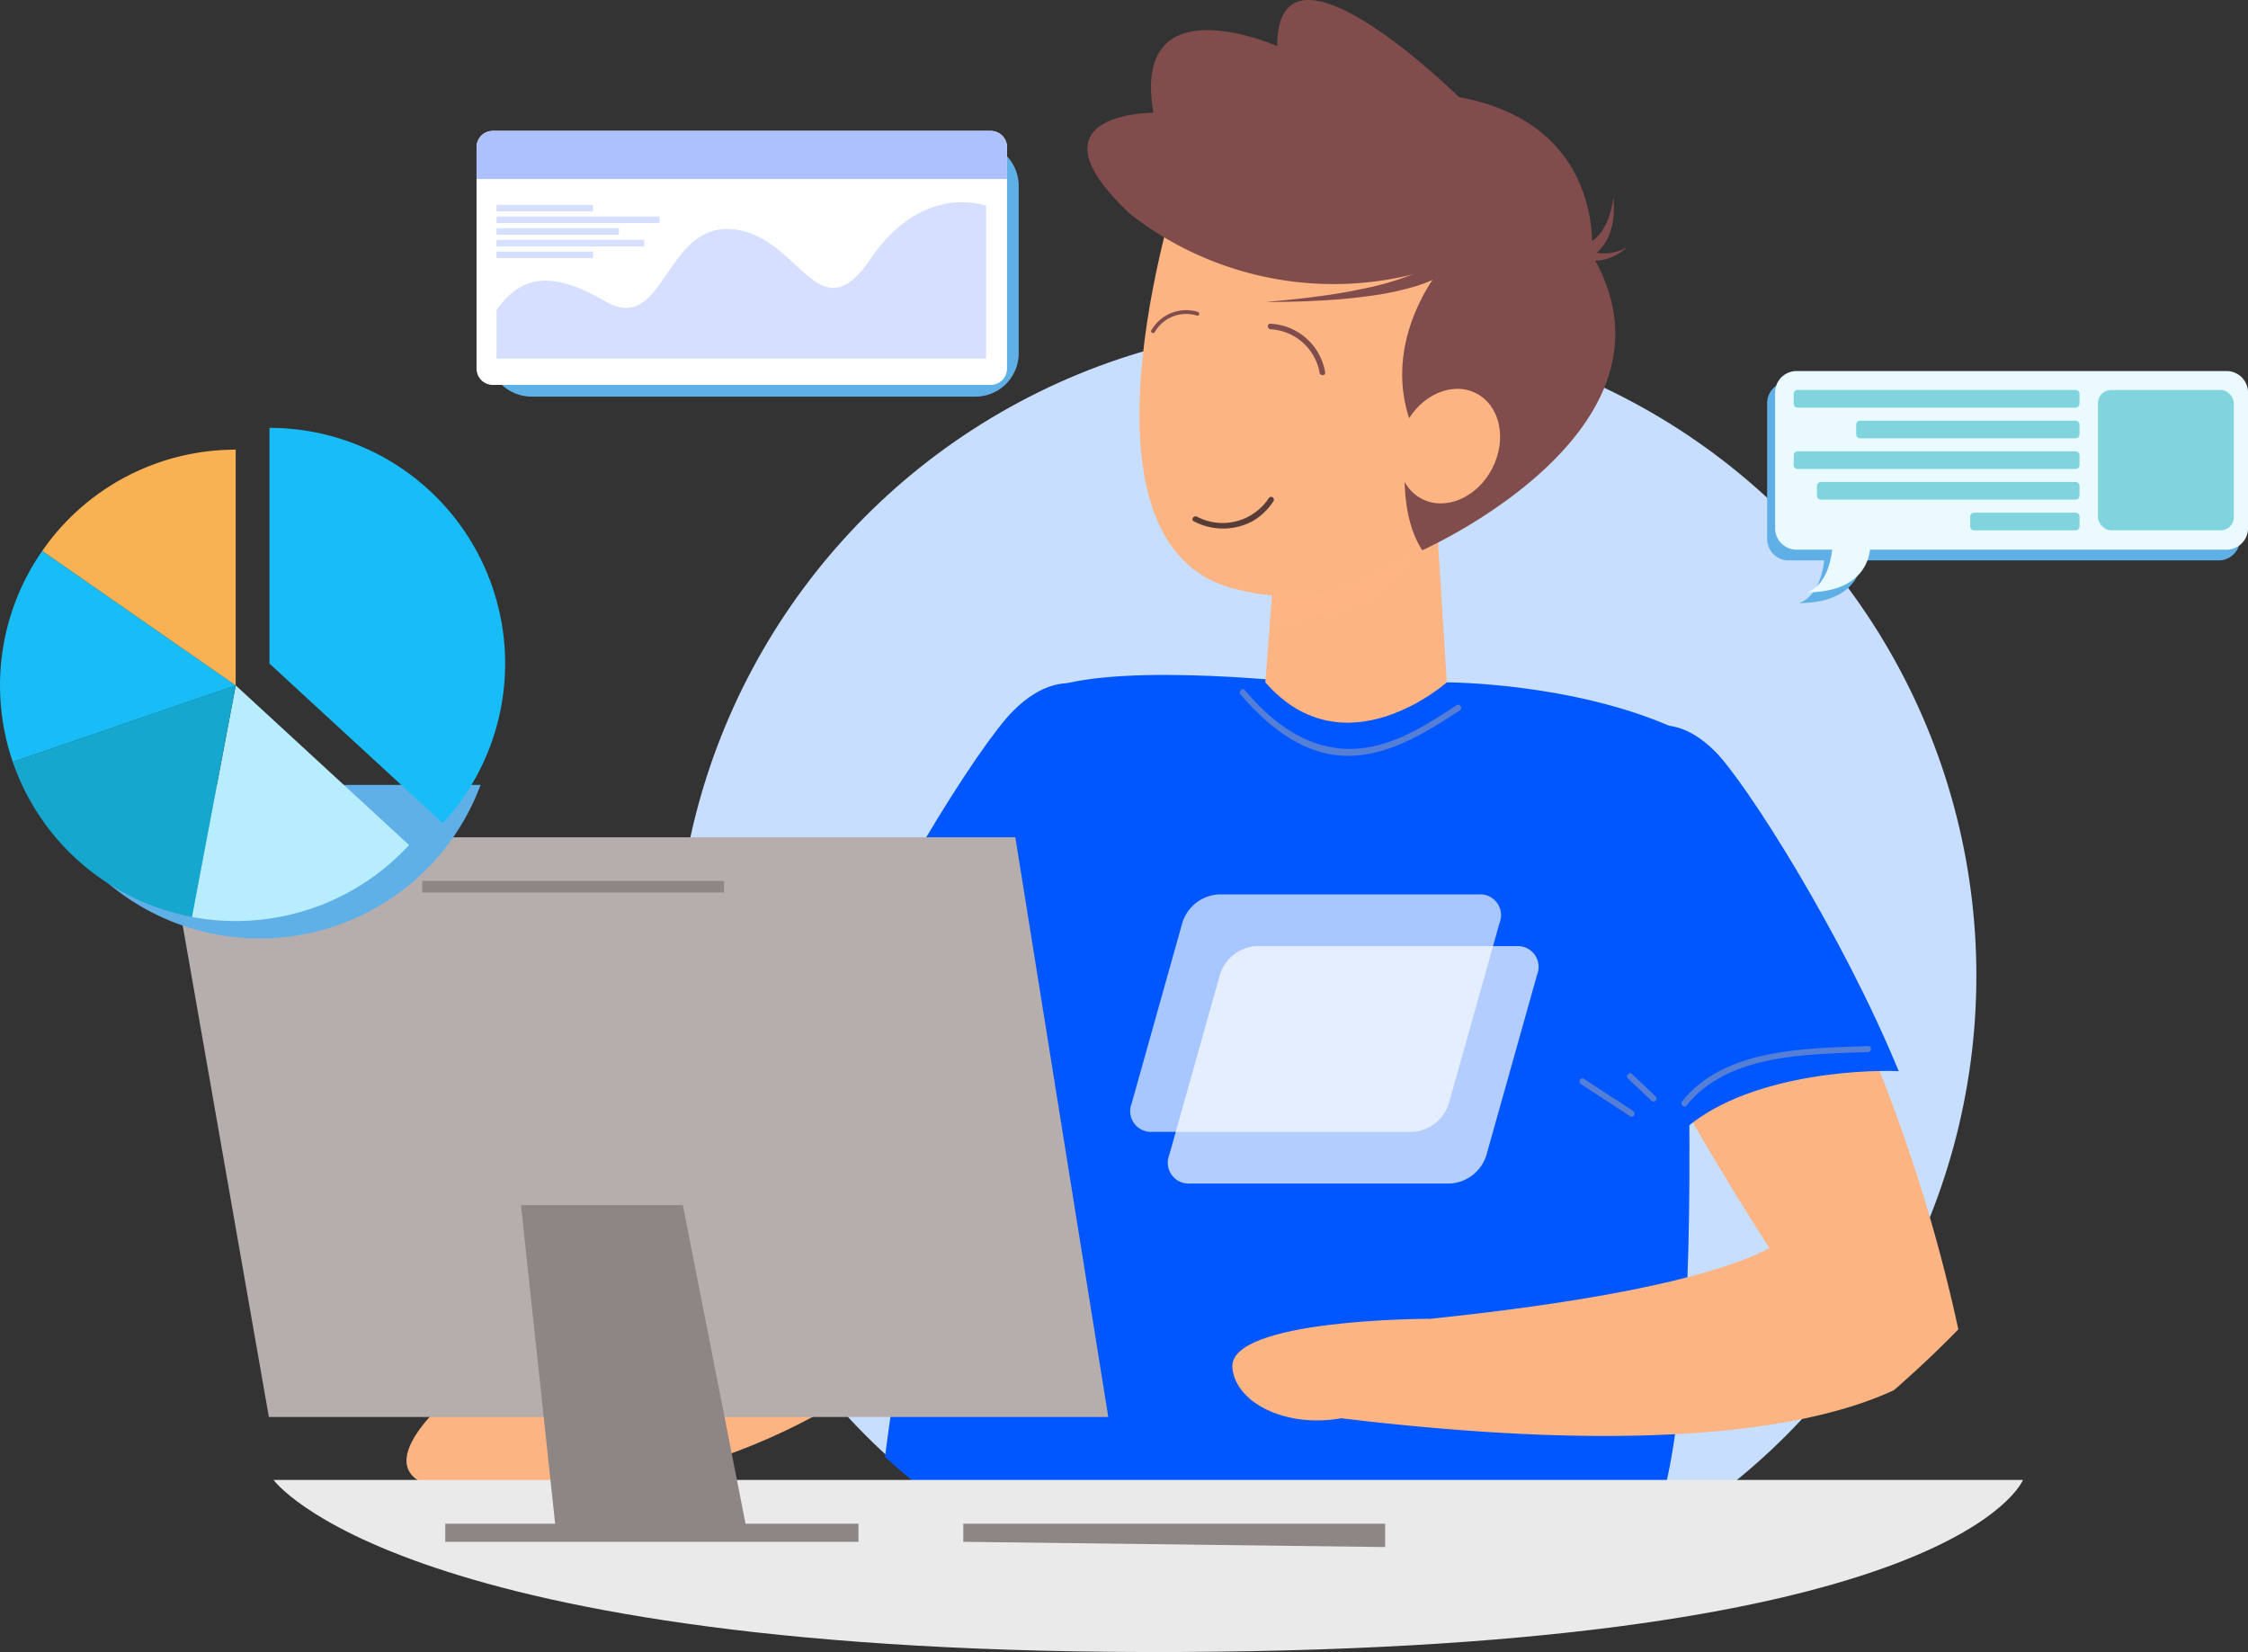 <svg xmlns="http://www.w3.org/2000/svg" xmlns:xlink="http://www.w3.org/1999/xlink" viewBox="0 0 145.074 106.607"><rect x="0" y="0" width="145.074" height="106.607" fill="#333333" stroke="none"/><defs><clipPath id="d14d6cf3-50bd-484f-bd40-165922f0364b" transform="translate(0 -8.05)"><path d="M143.358,55.92c0,30.883-32.776,58.219-59.514,57.357-30.867-1-52.325-26.474-52.325-57.357a55.92,55.92,0,1,1,111.839,0Z" fill="none"/></clipPath><clipPath id="4ffabdfb-c8a7-479e-8fa5-cb58d354b878" transform="translate(0 -8.05)"><path id="3c23cea2-86f2-43d9-b049-70c1944fffb4" data-name="&lt;Clipping Path&gt;" d="M92.68,41.171l.689,10.91s-6.588,5.855-11.711,0l.732-9.515Z" fill="#fdb483"/></clipPath></defs><title>intercAsset 10</title><g style="isolation:isolate"><g id="d34542e6-5ffd-405b-bf5e-63c059ae05d5" data-name="Layer 2"><g id="142a736d-bb12-48db-a88c-9c4d91dd0d9e" data-name="Objects"><circle cx="85.569" cy="62.963" r="41.976" fill="#c7deff"/><g clip-path="url(#d14d6cf3-50bd-484f-bd40-165922f0364b)"><path d="M91.173,50.617l2.2,1.464s8.051,0,14.638,2.928c0,0,3.438,47.055-2.312,53.093,0,0-26.163,14.375-48.589-6.038,0,0,6.253-47.055,9.913-49.251s16.834-.732,16.834-.732Z" transform="translate(0 -8.05)" fill="#0057ff"/><path id="5277eff2-1253-4d58-921a-f46771947db4" data-name="&lt;Clipping Path&gt;" d="M92.68,41.171l.689,10.91s-6.588,5.855-11.711,0l.732-9.515Z" transform="translate(0 -8.05)" fill="#fdb483"/><g clip-path="url(#4ffabdfb-c8a7-479e-8fa5-cb58d354b878)"><path d="M78.69,48.091s11.259,1.325,12.584-5.3S78.69,48.091,78.69,48.091Z" transform="translate(0 -8.05)" fill="#fdb483" opacity="0.39" style="mix-blend-mode:multiply"/></g><path d="M114.192,88.586s-2.779-4.261-5.7-9.421c3.823-4.134,9.365-4.416,11.859-4.3a105.863,105.863,0,0,1,6.131,19.431s-3.512,9.659-39.951,5.269L83.9,93.854S106.728,92.537,114.192,88.586Z" transform="translate(0 -8.05)" fill="#fdb483"/><path d="M92.182,93.151s-12.938,0-12.65,3.163c.214,2.361,3.737,4.025,7.475,3.162S92.182,93.151,92.182,93.151Z" transform="translate(0 -8.05)" fill="#fdb483"/><path d="M108.045,81.562c-3.436-6.075-6.621-15.792-6.146-18.878.878-5.708,2.634-6.586,2.634-6.586s2.634-3.073,6.147.439c2.023,2.024,8.268,11.9,11.853,20.634C120.04,77.058,111.869,77.428,108.045,81.562Z" transform="translate(0 -8.05)" fill="#0057ff"/><path d="M76.44,18.739S68.181,42.918,79.509,46s16.3-8.327,16.3-8.327L95.9,21.509Z" transform="translate(0 -8.05)" fill="#fdb483"/><path d="M91.784,43.558s17.636-7.817,10.939-19.083c0,0,.96-8.418-8.564-10.157,0,0-11.718-11.548-11.736-3.294,0,0-9.464-4.176-7.987,4.3,0,0-8.478-.025-1.513,6.527a21.319,21.319,0,0,0,20.215,3.32s-4.055,4.588-2.128,10.077C91.01,35.251,89.8,40.507,91.784,43.558Z" transform="translate(0 -8.05)" fill="#804d4c"/><path d="M90.73,35.4c-.97,1.88-.509,4.048,1.03,4.842s3.572-.088,4.542-1.968.508-4.048-1.03-4.842S91.7,33.517,90.73,35.4Z" transform="translate(0 -8.05)" fill="#fdb483"/><path d="M94.151,24.359a.977.977,0,0,1-.095.395,1.428,1.428,0,0,1-.143.255,2.2,2.2,0,0,1-.337.384,4.178,4.178,0,0,1-.745.525,8.037,8.037,0,0,1-1.567.63,19.172,19.172,0,0,1-3.195.64c-1.068.144-2.139.226-3.209.273-1.07.065-2.141.064-3.209.083,1.065-.106,2.129-.191,3.185-.342,1.057-.132,2.111-.3,3.146-.525a18.565,18.565,0,0,0,3.025-.864,7.15,7.15,0,0,0,1.354-.672,3.252,3.252,0,0,0,.53-.438,1.276,1.276,0,0,0,.172-.231.45.45,0,0,0,.045-.1c.011-.013.01-.086.006.01Z" transform="translate(0 -8.05)" fill="#804d4c"/><path d="M101.8,23.911a1.642,1.642,0,0,0,.858-.25,2.388,2.388,0,0,0,.742-.727,4.123,4.123,0,0,0,.481-1.02,8.022,8.022,0,0,0,.243-1.149,8.26,8.26,0,0,1,.012,1.2,4.53,4.53,0,0,1-.275,1.208,3.034,3.034,0,0,1-.722,1.1,2.517,2.517,0,0,1-1.281.676Z" transform="translate(0 -8.05)" fill="#804d4c"/><path d="M101.348,23.468a3.293,3.293,0,0,0,.747.555,3.13,3.13,0,0,0,.915.334,2.854,2.854,0,0,0,1.984-.364,3.122,3.122,0,0,1-2.014.882,3.77,3.77,0,0,1-1.165-.126,4.17,4.17,0,0,1-1.121-.475Z" transform="translate(0 -8.05)" fill="#804d4c"/><path d="M85.16,32.1A3.4,3.4,0,0,0,82,29.3c-.228-.019-.246-.379-.015-.36a3.759,3.759,0,0,1,3.533,3.141c.033.229-.327.242-.361.014Z" transform="translate(0 -8.05)" fill="#804d4c"/><path d="M77.245,28.415a2.341,2.341,0,0,0-2.726,1.069c-.085.135-.3.012-.215-.123a2.591,2.591,0,0,1,3-1.186c.151.051.088.291-.064.24Z" transform="translate(0 -8.05)" fill="#804d4c"/><path d="M82.187,40.381a3.92,3.92,0,0,1-1.407,1.328,4.039,4.039,0,0,1-3.73-.017c-.212-.095-.026-.4.184-.31A3.567,3.567,0,0,0,81.877,40.2a.18.18,0,0,1,.31.184Z" transform="translate(0 -8.05)" fill="#573c37"/><path d="M106.851,78.806l-1.52-1.445c-.181-.173-.457.1-.275.275l1.519,1.445c.182.173.457-.1.276-.275Z" transform="translate(0 -8.05)" fill="#557ed6"/><path d="M105.4,79.747l-3.183-2.085c-.21-.138-.405.2-.2.336l3.183,2.085c.21.138.406-.2.2-.336Z" transform="translate(0 -8.05)" fill="#557ed6"/><path d="M80.063,52.863c1.628,1.924,3.842,3.772,6.472,3.944,2.859.186,5.381-1.424,7.673-2.916.209-.137.015-.474-.2-.336-2.241,1.458-4.624,3.018-7.421,2.8-2.6-.2-4.63-1.853-6.253-3.771-.162-.191-.436.085-.275.275Z" transform="translate(0 -8.05)" fill="#557ed6"/><path d="M108.834,79.389c2.669-3.347,7.814-3.308,11.724-3.451.249-.009.251-.4,0-.389-4,.146-9.264.135-12,3.565-.154.194.119.471.276.275Z" transform="translate(0 -8.05)" fill="#557ed6"/><path d="M78.655,65.762h16.8A1.343,1.343,0,0,1,96.775,67.6L93.5,79.254a2.61,2.61,0,0,1-2.351,1.834h-16.8a1.342,1.342,0,0,1-1.319-1.834L76.3,67.6A2.61,2.61,0,0,1,78.655,65.762Z" transform="translate(0 -8.05)" fill="#fff" opacity="0.66" style="isolation:isolate"/><path d="M81.081,69.1h16.8A1.342,1.342,0,0,1,99.2,70.929L95.925,82.587a2.61,2.61,0,0,1-2.35,1.834h-16.8a1.343,1.343,0,0,1-1.319-1.834l3.277-11.658A2.61,2.61,0,0,1,81.081,69.1Z" transform="translate(0 -8.05)" fill="#fff" opacity="0.7" style="isolation:isolate"/></g><path d="M53.732,76.076,49.6,91.209,28.971,98.265s-6.512,5.427.543,5.97c17.89,1.376,28.765-8.684,28.765-8.684l3.256-19Z" transform="translate(0 -8.05)" fill="#fdb483"/><path d="M68.188,80.793c3.688-6.518,7.105-16.946,6.6-20.257-.943-6.125-2.827-7.067-2.827-7.067s-2.827-3.3-6.595.471c-2.172,2.172-8.873,12.769-12.72,22.142C55.317,75.96,64.086,76.358,68.188,80.793Z" transform="translate(0 -8.05)" fill="#0057ff"/><path d="M17.656,103.549H130.551s-4.242,10.869-54.357,11.1C25.771,114.891,17.656,103.549,17.656,103.549Z" transform="translate(0 -8.05)" fill="#eaeaea"/><polygon points="62.167 99.49 62.167 98.322 89.39 98.322 89.39 99.828 62.167 99.49" fill="#8e8585"/><polygon points="10.793 54.028 17.352 91.435 71.522 91.435 65.524 54.028 10.793 54.028" fill="#b6aead"/><polyline points="33.621 77.769 35.9 99.007 48.247 99.007 44.068 77.769 34.76 77.769" fill="#8e8585"/><rect x="28.736" y="98.322" width="26.664" height="1.168" fill="#8e8585"/><rect x="27.247" y="56.844" width="19.477" height="0.746" fill="#8e8585"/><path d="M34.3,9.2H62.947a2.794,2.794,0,0,1,2.794,2.794V22.8a2.793,2.793,0,0,1-2.793,2.793H34.3A2.793,2.793,0,0,1,31.509,22.8V11.993A2.794,2.794,0,0,1,34.3,9.2Z" fill="#5fb0e7" style="mix-blend-mode:multiply"/><path d="M31.805,8.445h32.13A1.051,1.051,0,0,1,64.987,9.5V23.783a1.055,1.055,0,0,1-1.055,1.055H31.805a1.051,1.051,0,0,1-1.051-1.051V9.5A1.051,1.051,0,0,1,31.805,8.445Z" fill="#fff"/><path d="M64.987,17.547V19.6H30.754V17.547A1.053,1.053,0,0,1,31.809,16.5H63.936A1.052,1.052,0,0,1,64.987,17.547Z" transform="translate(0 -8.05)" fill="#aec1ff"/><path d="M63.638,21.33v9.863H32.044V28.042c1.275-1.748,3.017-2.91,7-.555,3.83,2.263,3.819-5.025,8.2-4.648s5.541,6.91,8.935,1.917S63.638,21.33,63.638,21.33Z" transform="translate(0 -8.05)" fill="#aec1ff" opacity="0.5"/><rect x="32.044" y="13.219" width="6.224" height="0.424" fill="#aec1ff" opacity="0.5"/><rect x="32.044" y="13.972" width="10.52" height="0.424" fill="#aec1ff" opacity="0.5"/><rect x="32.044" y="14.726" width="7.898" height="0.424" fill="#aec1ff" opacity="0.5"/><rect x="32.044" y="15.48" width="9.531" height="0.424" fill="#aec1ff" opacity="0.5"/><rect x="32.044" y="16.234" width="6.224" height="0.424" fill="#aec1ff" opacity="0.5"/><path d="M31.013,58.7A15.211,15.211,0,0,1,2.5,58.7Z" transform="translate(0 -8.05)" fill="#5fb0e7" style="mix-blend-mode:multiply"/><path d="M2.725,43.6a15.2,15.2,0,0,0-1.9,13.617l14.389-4.937Z" transform="translate(0 -8.05)" fill="#18bdf7"/><path d="M17.39,35.659V50.87l11.186,10.3A15.207,15.207,0,0,0,17.39,35.659Z" transform="translate(0 -8.05)" fill="#18bdf7"/><path d="M15.211,37.066A15.173,15.173,0,0,0,2.725,43.6l12.486,8.68Z" transform="translate(0 -8.05)" fill="#f9b253"/><path d="M12.385,67.218A15.208,15.208,0,0,0,26.4,62.579l-11.186-10.3Z" transform="translate(0 -8.05)" fill="#b8ecff"/><path d="M.822,57.214a15.225,15.225,0,0,0,11.563,10l2.826-14.941Z" transform="translate(0 -8.05)" fill="#15a7ce"/><path d="M115.428,32.688h27.751a1.381,1.381,0,0,1,1.381,1.381v8.762a1.381,1.381,0,0,1-1.381,1.381H120.17c-.116.926-.766,2.755-4.11,2.755,0,0,1.376-.252,1.663-2.755h-2.3a1.381,1.381,0,0,1-1.381-1.381V34.069A1.381,1.381,0,0,1,115.428,32.688Z" transform="translate(0 -8.05)" fill="#5fb0e7" style="mix-blend-mode:multiply"/><path d="M115.941,31.994h27.752a1.381,1.381,0,0,1,1.381,1.381v8.762a1.381,1.381,0,0,1-1.381,1.381h-23.01c-.115.926-.766,2.755-4.109,2.755,0,0,1.376-.252,1.663-2.755h-2.3a1.38,1.38,0,0,1-1.38-1.381V33.375A1.38,1.38,0,0,1,115.941,31.994Z" transform="translate(0 -8.05)" fill="#ebfaff"/><rect x="135.392" y="33.214" width="8.767" height="9.056" rx="0.844" ry="0.844" transform="translate(279.551 67.434) rotate(180)" fill="#80d4dd"/><path d="M116.013,33.214h17.931a.256.256,0,0,1,.256.256V34.1a.256.256,0,0,1-.256.256H116.013a.257.257,0,0,1-.257-.257v-.627a.257.257,0,0,1,.257-.257Z" transform="translate(249.957 59.519) rotate(-180)" fill="#80d4dd"/><path d="M120.047,35.193h13.9a.256.256,0,0,1,.256.256v.627a.256.256,0,0,1-.256.256h-13.9a.257.257,0,0,1-.257-.257V35.45A.257.257,0,0,1,120.047,35.193Z" transform="translate(253.991 63.477) rotate(-180)" fill="#80d4dd"/><path d="M116.013,37.172h17.931a.256.256,0,0,1,.256.256v.627a.257.257,0,0,1-.257.257H116.013a.257.257,0,0,1-.257-.257v-.627a.257.257,0,0,1,.257-.257Z" transform="translate(249.957 67.434) rotate(180)" fill="#80d4dd"/><path d="M117.511,39.151h16.433a.256.256,0,0,1,.256.256v.627a.257.257,0,0,1-.257.257H117.511a.257.257,0,0,1-.257-.257v-.627A.257.257,0,0,1,117.511,39.151Z" transform="translate(251.455 71.392) rotate(-180)" fill="#80d4dd"/><path d="M127.4,41.13h6.543a.256.256,0,0,1,.256.256v.627a.256.256,0,0,1-.256.256H127.4a.257.257,0,0,1-.257-.257v-.627a.256.256,0,0,1,.256-.256Z" transform="translate(261.345 75.351) rotate(-180)" fill="#80d4dd"/></g></g></g></svg>
